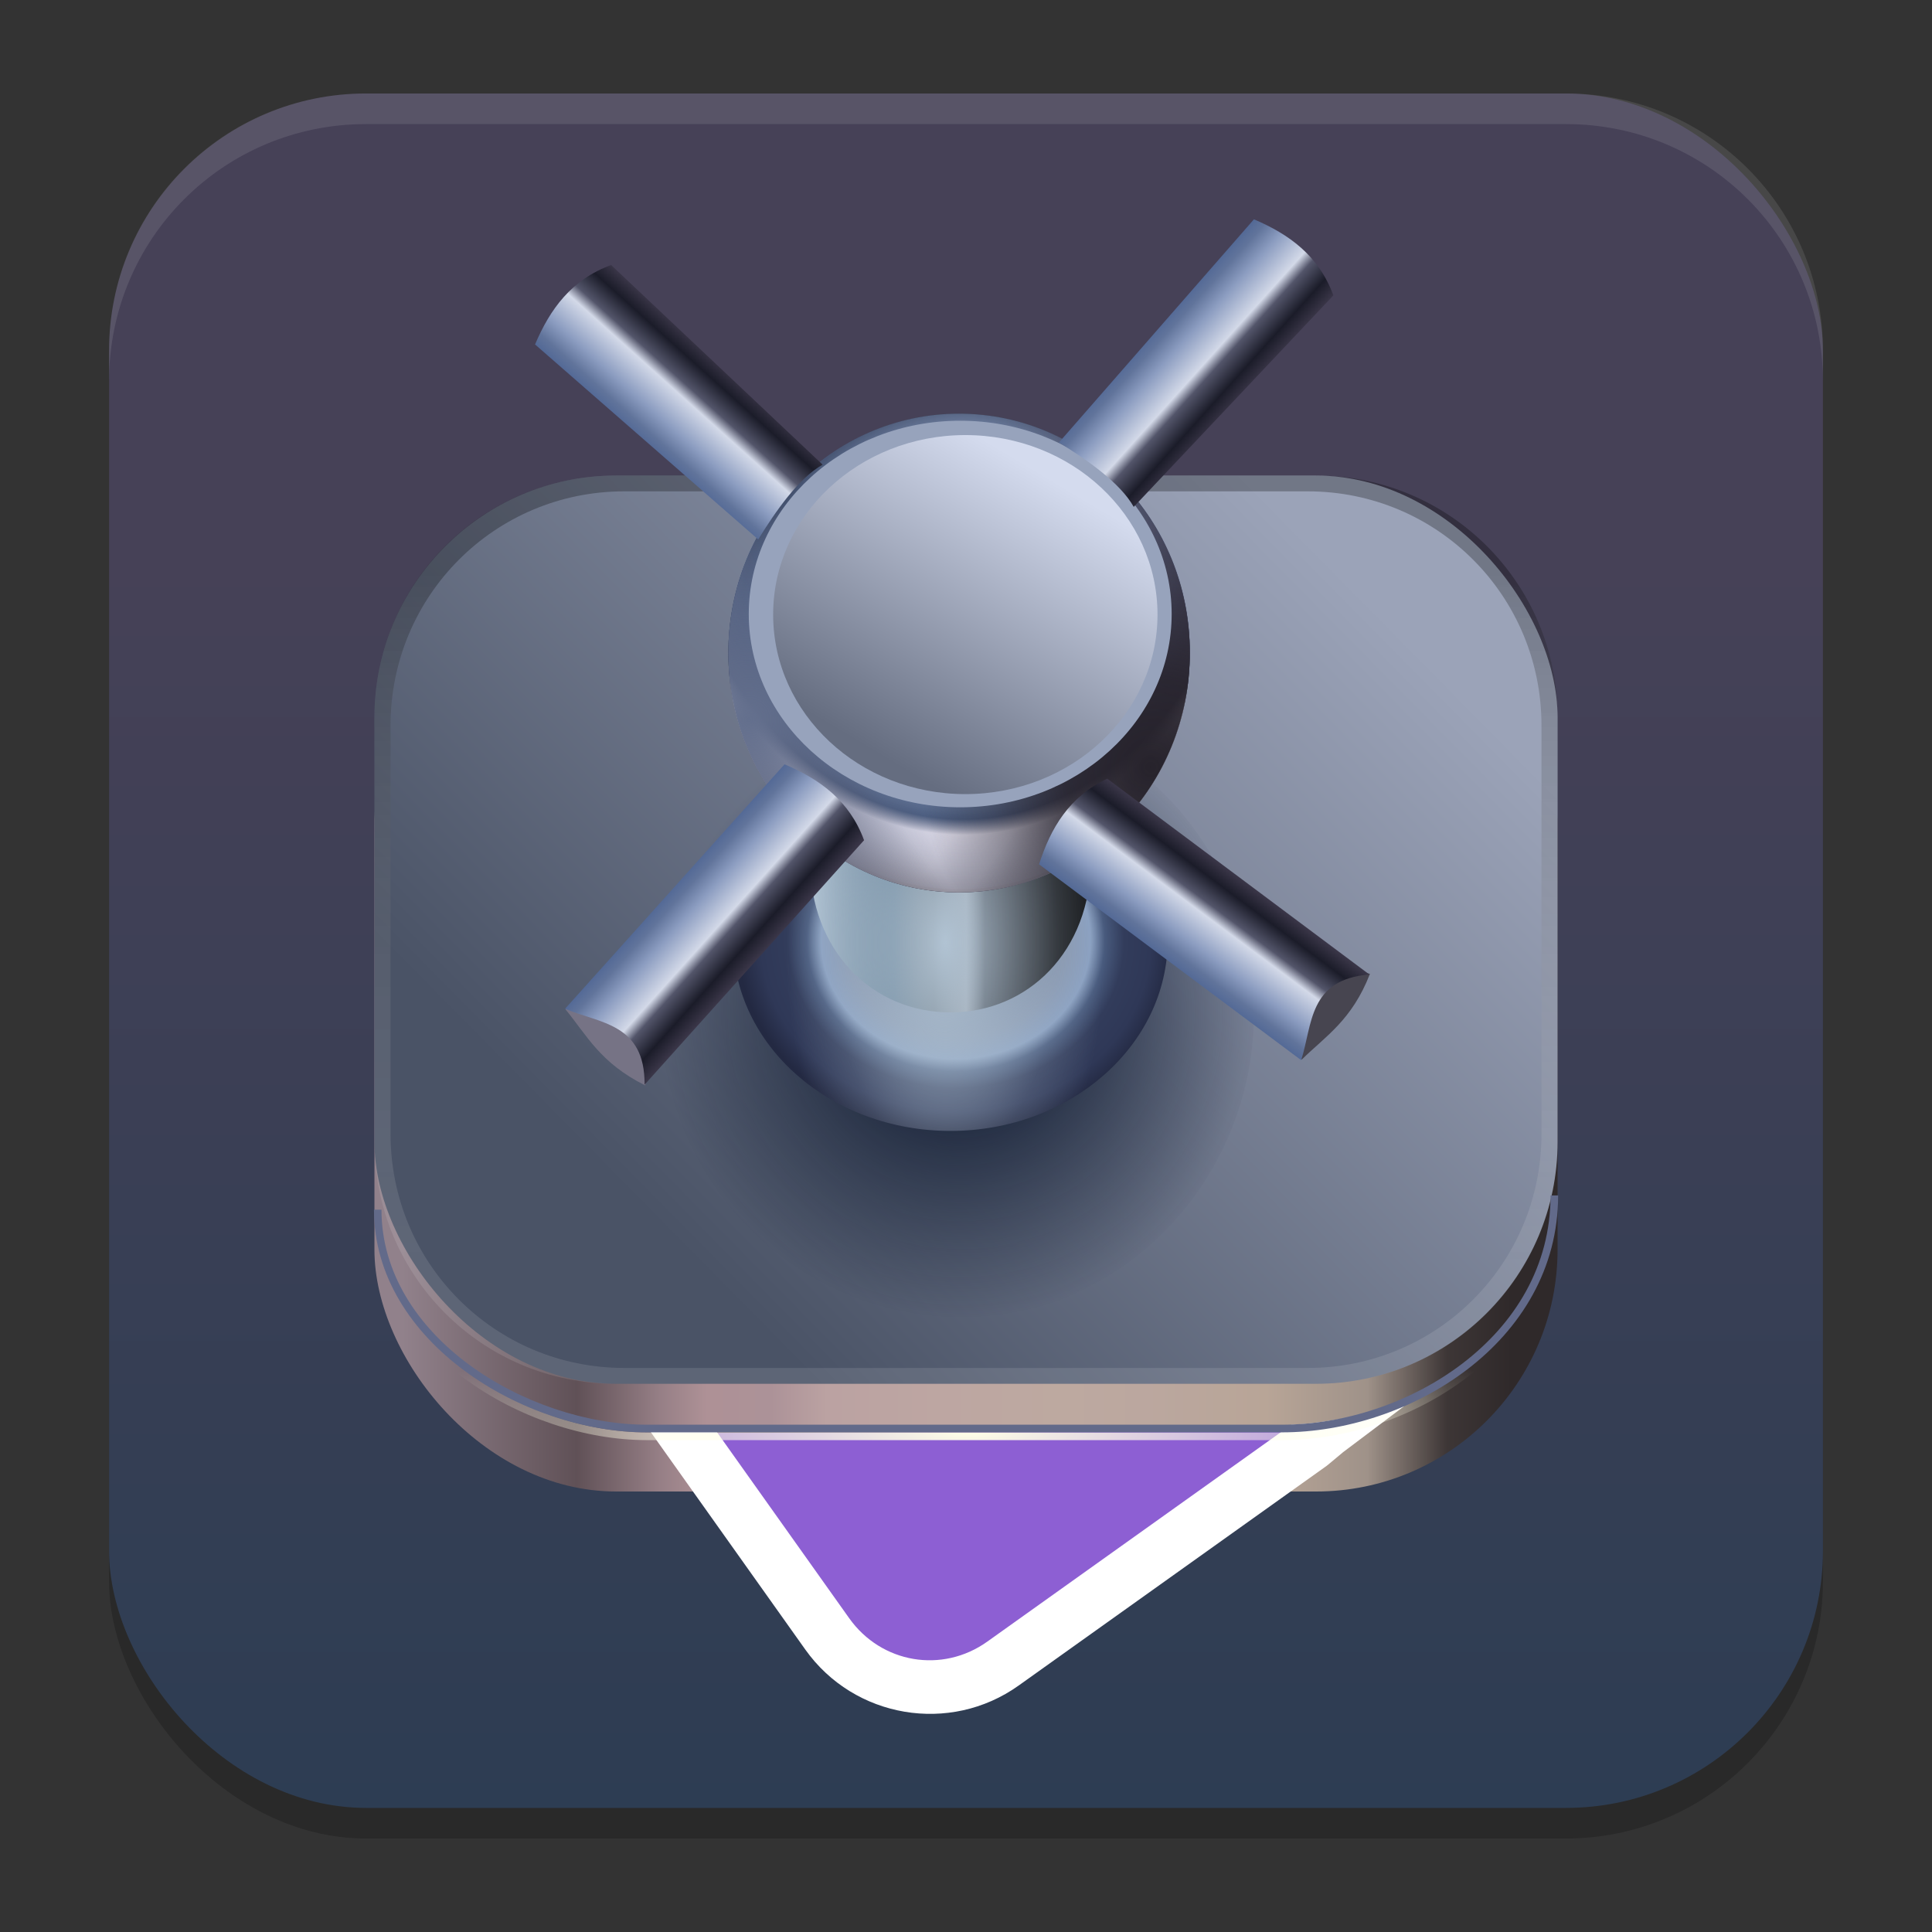 <?xml version="1.0" encoding="UTF-8" standalone="no"?>
<svg
   width="62"
   height="62"
   version="1.1"
   id="svg5"
   sodipodi:docname="com.github.huluti.Curtail.svg"
   inkscape:version="1.4 (unknown)"
   xmlns:inkscape="http://www.inkscape.org/namespaces/inkscape"
   xmlns:sodipodi="http://sodipodi.sourceforge.net/DTD/sodipodi-0.dtd"
   xmlns:xlink="http://www.w3.org/1999/xlink"
   xmlns="http://www.w3.org/2000/svg"
   xmlns:svg="http://www.w3.org/2000/svg">
  <rect width="100%" height="100%" fill="#333333" stroke="none"/>
  <defs
     id="defs5">
    <linearGradient
       id="linearGradient8"
       inkscape:collect="always">
      <stop
         style="stop-color:#2d3d53;stop-opacity:1;"
         offset="0"
         id="stop8" />
      <stop
         style="stop-color:#464157;stop-opacity:1;"
         offset="1"
         id="stop10" />
    </linearGradient>
    <linearGradient
       id="linearGradient4217">
      <stop
         style="stop-color:#000000;stop-opacity:1;"
         offset="0"
         id="stop2" />
      <stop
         style="stop-color:#000000;stop-opacity:0;"
         offset="1"
         id="stop4" />
    </linearGradient>
    <linearGradient
       id="linearGradient4161">
      <stop
         style="stop-color:#334545;stop-opacity:1;"
         offset="0"
         id="stop7" />
      <stop
         style="stop-color:#4d6868;stop-opacity:1"
         offset="1"
         id="stop9" />
    </linearGradient>
    <linearGradient
       id="a-1-2"
       y1="510.8"
       y2="527.14"
       gradientUnits="userSpaceOnUse"
       x2="0">
      <stop
         stop-color="#7cbaf8"
         id="stop2-2-7" />
      <stop
         offset="1"
         stop-color="#f4fcff"
         id="stop4-70-0" />
    </linearGradient>
    <linearGradient
       id="c"
       y1="503.8"
       x1="400.57"
       y2="519.8"
       x2="416.57"
       gradientUnits="userSpaceOnUse">
      <stop
         stop-color="#292c2f"
         id="stop12" />
      <stop
         offset="1"
         stop-opacity="0"
         id="stop14" />
    </linearGradient>
    <linearGradient
       id="b"
       y1="542.8"
       x1="408.57"
       y2="521.8"
       x2="387.57"
       gradientUnits="userSpaceOnUse"
       gradientTransform="translate(-384.57,-499.8)">
      <stop
         stop-color="#197cf1"
         id="stop7-8" />
      <stop
         offset="1"
         stop-color="#20bcfa"
         id="stop9-7" />
    </linearGradient>
    <linearGradient
       xlink:href="#linearGradient1389"
       id="linearGradient4503-5-6"
       y1="37"
       y2="4"
       x2="0"
       gradientUnits="userSpaceOnUse"
       gradientTransform="matrix(1.022,0,0,1,21.749,8.259)" />
    <linearGradient
       id="linearGradient1389">
      <stop
         style="stop-color:#ffaaaa;stop-opacity:1"
         id="stop1385"
         offset="0" />
      <stop
         offset="1"
         style="stop-color:#ff5555;stop-opacity:1"
         id="stop1387" />
    </linearGradient>
    <linearGradient
       id="paint543_linear_890_11"
       x1="978.5"
       y1="298"
       x2="978.5"
       y2="304"
       gradientUnits="userSpaceOnUse"
       gradientTransform="matrix(0.75,0,0,0.75,-717.383,-173.491)">
      <stop
         offset="0.189"
         stop-color="#EFF2F6"
         id="stop1829" />
      <stop
         offset="0.85"
         stop-color="#B7C6CD"
         id="stop1830" />
    </linearGradient>
    <linearGradient
       inkscape:collect="always"
       xlink:href="#linearGradient8"
       id="linearGradient10"
       x1="31.5"
       y1="59.018"
       x2="31.5"
       y2="19.019"
       gradientUnits="userSpaceOnUse"
       gradientTransform="translate(-0.5,-1)" />
    <linearGradient
       id="linearGradient4144">
      <stop
         style="stop-color:#c83771;stop-opacity:1"
         offset="0"
         id="stop1141" />
      <stop
         style="stop-color:#de87aa;stop-opacity:1"
         offset="1"
         id="stop1143" />
    </linearGradient>
    <linearGradient
       id="c-0"
       gradientUnits="userSpaceOnUse"
       x1="10"
       x2="24"
       y1="10"
       y2="24"
       gradientTransform="translate(59.729,26.237)">
      <stop
         offset="0"
         stop-color="#292c2f"
         id="stop12-2" />
      <stop
         offset="1"
         stop-opacity="0"
         id="stop14-3" />
    </linearGradient>
    <linearGradient
       id="d"
       gradientUnits="userSpaceOnUse"
       x1="24"
       x2="24"
       y1="25"
       y2="7"
       gradientTransform="translate(59.729,26.237)">
      <stop
         offset="0"
         stop-color="#bb9d71"
         id="stop2-7" />
      <stop
         offset="1"
         stop-color="#f9f2e7"
         id="stop4-5" />
    </linearGradient>
    <linearGradient
       inkscape:collect="always"
       xlink:href="#linearGradient86552"
       id="linearGradient82305"
       gradientUnits="userSpaceOnUse"
       gradientTransform="matrix(0.123,0,0,0.123,-4.122,-12.961)"
       x1="464.343"
       y1="503.91"
       x2="175.123"
       y2="503.91" />
    <linearGradient
       inkscape:collect="always"
       id="linearGradient86552">
      <stop
         style="stop-color:#2f292a;stop-opacity:1"
         offset="0"
         id="stop86548" />
      <stop
         style="stop-color:#3d3636;stop-opacity:1"
         offset="0.058"
         id="stop107010" />
      <stop
         style="stop-color:#9f9289;stop-opacity:1"
         offset="0.13"
         id="stop104898" />
      <stop
         style="stop-color:#b8a597;stop-opacity:1"
         offset="0.221"
         id="stop103178" />
      <stop
         style="stop-color:#bba79f;stop-opacity:1"
         offset="0.33"
         id="stop101288" />
      <stop
         style="stop-color:#bda9a0;stop-opacity:1"
         offset="0.404"
         id="stop99582" />
      <stop
         style="stop-color:#bda6a2;stop-opacity:1"
         offset="0.515"
         id="stop97770" />
      <stop
         style="stop-color:#bba2a2;stop-opacity:1"
         offset="0.617"
         id="stop96064" />
      <stop
         style="stop-color:#ac9298;stop-opacity:1;"
         offset="0.668"
         id="stop95677" />
      <stop
         style="stop-color:#ae9196;stop-opacity:1"
         offset="0.726"
         id="stop91532" />
      <stop
         style="stop-color:#967f86;stop-opacity:1"
         offset="0.768"
         id="stop89358" />
      <stop
         style="stop-color:#605157;stop-opacity:1"
         offset="0.843"
         id="stop86637" />
      <stop
         style="stop-color:#91818b;stop-opacity:1"
         offset="1"
         id="stop86550" />
    </linearGradient>
    <linearGradient
       inkscape:collect="always"
       xlink:href="#linearGradient78005"
       id="linearGradient78007"
       x1="427.564"
       y1="334.253"
       x2="252.128"
       y2="507.358"
       gradientUnits="userSpaceOnUse"
       gradientTransform="matrix(0.123,0,0,0.123,-4.122,-16.419)" />
    <linearGradient
       inkscape:collect="always"
       id="linearGradient78005">
      <stop
         style="stop-color:#9ba3b8;stop-opacity:1;"
         offset="0"
         id="stop78001" />
      <stop
         style="stop-color:#4a5366;stop-opacity:1"
         offset="1"
         id="stop78003" />
    </linearGradient>
    <linearGradient
       inkscape:collect="always"
       xlink:href="#linearGradient82048"
       id="linearGradient82050"
       x1="-44.507"
       y1="541.492"
       x2="-44.507"
       y2="361.073"
       gradientUnits="userSpaceOnUse"
       gradientTransform="matrix(0.123,0,0,0.123,40.806,-20.71)" />
    <linearGradient
       inkscape:collect="always"
       id="linearGradient82048">
      <stop
         style="stop-color:#ffffff;stop-opacity:0.107"
         offset="0"
         id="stop82044" />
      <stop
         style="stop-color:#000000;stop-opacity:0.272"
         offset="1"
         id="stop82046" />
    </linearGradient>
    <radialGradient
       inkscape:collect="always"
       xlink:href="#linearGradient147176"
       id="radialGradient147178"
       cx="633.716"
       cy="365.599"
       fx="633.716"
       fy="365.599"
       r="78.868"
       gradientTransform="matrix(0.123,0,0,0.125,-42.612,-7.858)"
       gradientUnits="userSpaceOnUse" />
    <linearGradient
       inkscape:collect="always"
       id="linearGradient147176">
      <stop
         style="stop-color:#000b21;stop-opacity:1;"
         offset="0"
         id="stop147172" />
      <stop
         style="stop-color:#000b21;stop-opacity:0;"
         offset="1"
         id="stop147174" />
    </linearGradient>
    <radialGradient
       inkscape:collect="always"
       xlink:href="#linearGradient116301"
       id="radialGradient116303"
       cx="260.782"
       cy="541.691"
       fx="260.782"
       fy="541.691"
       r="157.452"
       gradientTransform="matrix(0.121,0,0,0.024,4.024,38.352)"
       gradientUnits="userSpaceOnUse" />
    <linearGradient
       inkscape:collect="always"
       id="linearGradient116301">
      <stop
         style="stop-color:#ffffe7;stop-opacity:1;"
         offset="0"
         id="stop116297" />
      <stop
         style="stop-color:#ffffe7;stop-opacity:0;"
         offset="1"
         id="stop116299" />
    </linearGradient>
    <radialGradient
       inkscape:collect="always"
       xlink:href="#linearGradient116883"
       id="radialGradient116885"
       cx="414.883"
       cy="239.34"
       fx="414.883"
       fy="239.34"
       r="56.889"
       gradientTransform="matrix(0.123,0,0,0.108,-15.862,9.707)"
       gradientUnits="userSpaceOnUse" />
    <linearGradient
       inkscape:collect="always"
       id="linearGradient116883">
      <stop
         style="stop-color:#58677f;stop-opacity:1"
         offset="0"
         id="stop116879" />
      <stop
         style="stop-color:#8594ad;stop-opacity:1"
         offset="0.504"
         id="stop131563" />
      <stop
         style="stop-color:#899fc0;stop-opacity:1"
         offset="0.618"
         id="stop129595" />
      <stop
         style="stop-color:#485a7d;stop-opacity:1"
         offset="0.683"
         id="stop127783" />
      <stop
         style="stop-color:#323c5b;stop-opacity:1"
         offset="0.772"
         id="stop124731" />
      <stop
         style="stop-color:#2f3857;stop-opacity:1"
         offset="0.894"
         id="stop120223" />
      <stop
         style="stop-color:#232942;stop-opacity:1"
         offset="1"
         id="stop116881" />
    </linearGradient>
    <linearGradient
       inkscape:collect="always"
       xlink:href="#linearGradient137888"
       id="linearGradient137890"
       x1="146.895"
       y1="264.635"
       x2="220.444"
       y2="264.635"
       gradientUnits="userSpaceOnUse"
       gradientTransform="matrix(0.123,0,0,0.123,12.479,0.038)" />
    <linearGradient
       inkscape:collect="always"
       id="linearGradient137888">
      <stop
         style="stop-color:#b1c3d3;stop-opacity:1;"
         offset="0"
         id="stop137884" />
      <stop
         style="stop-color:#547188;stop-opacity:1"
         offset="0.293"
         id="stop139677" />
      <stop
         style="stop-color:#525b60;stop-opacity:1"
         offset="0.434"
         id="stop141567" />
      <stop
         style="stop-color:#999a9f;stop-opacity:1"
         offset="0.547"
         id="stop143482" />
      <stop
         style="stop-color:#1b1c21;stop-opacity:1"
         offset="0.613"
         id="stop145294" />
      <stop
         style="stop-color:#121315;stop-opacity:1"
         offset="1"
         id="stop137886" />
    </linearGradient>
    <radialGradient
       inkscape:collect="always"
       xlink:href="#linearGradient137270"
       id="radialGradient137293"
       gradientUnits="userSpaceOnUse"
       gradientTransform="matrix(0.09,0,0,0.174,-2.505,-6.029)"
       cx="414.883"
       cy="239.34"
       fx="414.883"
       fy="239.34"
       r="56.889" />
    <linearGradient
       inkscape:collect="always"
       id="linearGradient137270">
      <stop
         style="stop-color:#b1c3d3;stop-opacity:1;"
         offset="0"
         id="stop137266" />
      <stop
         style="stop-color:#b1c3d3;stop-opacity:0.197"
         offset="0.713"
         id="stop137359" />
      <stop
         style="stop-color:#b1c3d3;stop-opacity:0;"
         offset="1"
         id="stop137268" />
    </linearGradient>
    <linearGradient
       inkscape:collect="always"
       xlink:href="#linearGradient9692"
       id="linearGradient9694"
       x1="323.536"
       y1="172.687"
       x2="443.928"
       y2="172.687"
       gradientUnits="userSpaceOnUse"
       gradientTransform="matrix(1,0,0,0.975,0,2.755)" />
    <linearGradient
       inkscape:collect="always"
       id="linearGradient9692">
      <stop
         style="stop-color:#5e6b8c;stop-opacity:1;"
         offset="0"
         id="stop9688" />
      <stop
         style="stop-color:#525065;stop-opacity:1"
         offset="1"
         id="stop9690" />
    </linearGradient>
    <radialGradient
       inkscape:collect="always"
       xlink:href="#linearGradient11866"
       id="radialGradient11889"
       cx="383.732"
       cy="172.687"
       fx="383.732"
       fy="172.687"
       r="60.196"
       gradientTransform="matrix(0.762,0,0,0.991,91.491,-3.2183929e-4)"
       gradientUnits="userSpaceOnUse" />
    <linearGradient
       inkscape:collect="always"
       id="linearGradient11866">
      <stop
         style="stop-color:#5e6b8c;stop-opacity:1;"
         offset="0"
         id="stop11862" />
      <stop
         style="stop-color:#1f1d28;stop-opacity:1"
         offset="1"
         id="stop11864" />
    </linearGradient>
    <linearGradient
       inkscape:collect="always"
       xlink:href="#linearGradient29000"
       id="linearGradient29002"
       x1="325.26"
       y1="198.071"
       x2="351.838"
       y2="192.18"
       gradientUnits="userSpaceOnUse" />
    <linearGradient
       inkscape:collect="always"
       id="linearGradient29000">
      <stop
         style="stop-color:#677392;stop-opacity:1;"
         offset="0"
         id="stop28996" />
      <stop
         style="stop-color:#677392;stop-opacity:0;"
         offset="1"
         id="stop28998" />
    </linearGradient>
    <radialGradient
       inkscape:collect="always"
       xlink:href="#linearGradient15893"
       id="radialGradient15895"
       cx="385.762"
       cy="184.208"
       fx="385.762"
       fy="184.208"
       r="60.196"
       gradientTransform="matrix(-1.301,0,0,-1.294,887.51,399.864)"
       gradientUnits="userSpaceOnUse" />
    <linearGradient
       inkscape:collect="always"
       id="linearGradient15893">
      <stop
         style="stop-color:#425a83;stop-opacity:1;"
         offset="0"
         id="stop15889" />
      <stop
         style="stop-color:#5c6f93;stop-opacity:1"
         offset="0.638"
         id="stop23111" />
      <stop
         style="stop-color:#436090;stop-opacity:0.4"
         offset="0.746"
         id="stop20211" />
      <stop
         style="stop-color:#4a6089;stop-opacity:0"
         offset="1"
         id="stop15891" />
    </linearGradient>
    <linearGradient
       inkscape:collect="always"
       xlink:href="#linearGradient31667"
       id="linearGradient31669"
       x1="452.836"
       y1="182.148"
       x2="393.358"
       y2="182.148"
       gradientUnits="userSpaceOnUse" />
    <linearGradient
       inkscape:collect="always"
       id="linearGradient31667">
      <stop
         style="stop-color:#423f52;stop-opacity:1;"
         offset="0"
         id="stop31663" />
      <stop
         style="stop-color:#423f52;stop-opacity:0;"
         offset="1"
         id="stop31665" />
    </linearGradient>
    <radialGradient
       inkscape:collect="always"
       xlink:href="#linearGradient33628"
       id="radialGradient40643"
       gradientUnits="userSpaceOnUse"
       gradientTransform="matrix(0.025,2.517,-1.906,0.019,825.142,-536.914)"
       cx="255.8"
       cy="234.669"
       fx="255.8"
       fy="234.669"
       r="60.196" />
    <linearGradient
       inkscape:collect="always"
       id="linearGradient33628">
      <stop
         style="stop-color:#c0bfcc;stop-opacity:0.167"
         offset="0"
         id="stop33624" />
      <stop
         style="stop-color:#dad8e6;stop-opacity:0"
         offset="0.68"
         id="stop43649" />
      <stop
         style="stop-color:#dcdae8;stop-opacity:1"
         offset="0.707"
         id="stop40709" />
      <stop
         style="stop-color:#c0bfcc;stop-opacity:0;"
         offset="1"
         id="stop33626" />
    </linearGradient>
    <linearGradient
       inkscape:collect="always"
       xlink:href="#linearGradient45876"
       id="linearGradient45878"
       x1="440.158"
       y1="242.579"
       x2="400.043"
       y2="214.134"
       gradientUnits="userSpaceOnUse" />
    <linearGradient
       inkscape:collect="always"
       id="linearGradient45876">
      <stop
         style="stop-color:#3c3a49;stop-opacity:1;"
         offset="0"
         id="stop45872" />
      <stop
         style="stop-color:#3c3a49;stop-opacity:0;"
         offset="1"
         id="stop45874" />
    </linearGradient>
    <linearGradient
       inkscape:collect="always"
       xlink:href="#linearGradient45876"
       id="linearGradient45981"
       gradientUnits="userSpaceOnUse"
       x1="440.158"
       y1="242.579"
       x2="400.043"
       y2="214.134"
       gradientTransform="translate(-767.465)" />
    <radialGradient
       inkscape:collect="always"
       xlink:href="#linearGradient48934"
       id="radialGradient48936"
       cx="-328.875"
       cy="187.904"
       fx="-328.875"
       fy="187.904"
       r="60.196"
       gradientTransform="matrix(1,0,0,1.037,0,-6.404)"
       gradientUnits="userSpaceOnUse" />
    <linearGradient
       inkscape:collect="always"
       id="linearGradient48934">
      <stop
         style="stop-color:#636f8d;stop-opacity:1;"
         offset="0"
         id="stop48930" />
      <stop
         style="stop-color:#636f8d;stop-opacity:0;"
         offset="1"
         id="stop48932" />
    </linearGradient>
    <radialGradient
       inkscape:collect="always"
       xlink:href="#linearGradient51058"
       id="radialGradient51180"
       gradientUnits="userSpaceOnUse"
       gradientTransform="matrix(1,0,0,1.037,0,-6.404)"
       cx="-433.728"
       cy="199.865"
       fx="-433.728"
       fy="199.865"
       r="60.196" />
    <linearGradient
       inkscape:collect="always"
       id="linearGradient51058">
      <stop
         style="stop-color:#26222b;stop-opacity:1;"
         offset="0"
         id="stop51054" />
      <stop
         style="stop-color:#26222b;stop-opacity:0.841"
         offset="0.374"
         id="stop51310" />
      <stop
         style="stop-color:#26222b;stop-opacity:0;"
         offset="1"
         id="stop51056" />
    </linearGradient>
    <linearGradient
       inkscape:collect="always"
       xlink:href="#linearGradient3250"
       id="linearGradient3252"
       x1="361.751"
       y1="178.146"
       x2="318.364"
       y2="250.841"
       gradientUnits="userSpaceOnUse"
       gradientTransform="translate(43.006,-54.181)" />
    <linearGradient
       inkscape:collect="always"
       id="linearGradient3250">
      <stop
         style="stop-color:#d4dbee;stop-opacity:1;"
         offset="0"
         id="stop3246" />
      <stop
         style="stop-color:#656d80;stop-opacity:1"
         offset="1"
         id="stop3248" />
    </linearGradient>
    <linearGradient
       inkscape:collect="always"
       xlink:href="#linearGradient51469"
       id="linearGradient1659"
       gradientUnits="userSpaceOnUse"
       gradientTransform="matrix(0.929,0,0,0.934,56.033,-223.624)"
       x1="257.625"
       y1="276.724"
       x2="288.508"
       y2="276.724" />
    <linearGradient
       inkscape:collect="always"
       id="linearGradient51469">
      <stop
         style="stop-color:#536996;stop-opacity:1"
         offset="0"
         id="stop51465" />
      <stop
         style="stop-color:#61749b;stop-opacity:1"
         offset="0.099"
         id="stop55615" />
      <stop
         style="stop-color:#8b9cc0;stop-opacity:1"
         offset="0.263"
         id="stop57193" />
      <stop
         style="stop-color:#d3d9e8;stop-opacity:1"
         offset="0.539"
         id="stop58459" />
      <stop
         style="stop-color:#53556a;stop-opacity:1"
         offset="0.645"
         id="stop60321" />
      <stop
         style="stop-color:#1b1c29;stop-opacity:1"
         offset="0.842"
         id="stop63773" />
      <stop
         style="stop-color:#3a3648;stop-opacity:1"
         offset="1"
         id="stop51467" />
    </linearGradient>
    <linearGradient
       inkscape:collect="always"
       xlink:href="#linearGradient51469"
       id="linearGradient1661"
       gradientUnits="userSpaceOnUse"
       gradientTransform="matrix(0.672,0.642,-0.623,0.695,-169.35,-131.17)"
       x1="257.625"
       y1="276.724"
       x2="288.508"
       y2="276.724" />
    <linearGradient
       inkscape:collect="always"
       xlink:href="#linearGradient51469"
       id="linearGradient1"
       gradientUnits="userSpaceOnUse"
       gradientTransform="matrix(0.929,0,0,0.934,56.033,-223.624)"
       x1="257.625"
       y1="276.724"
       x2="288.508"
       y2="276.724" />
    <linearGradient
       inkscape:collect="always"
       xlink:href="#linearGradient51469"
       id="linearGradient2"
       gradientUnits="userSpaceOnUse"
       gradientTransform="matrix(0.672,0.642,-0.623,0.695,-169.35,-131.17)"
       x1="257.625"
       y1="276.724"
       x2="288.508"
       y2="276.724" />
  </defs>
  <sodipodi:namedview
     id="namedview5"
     pagecolor="#ffffff"
     bordercolor="#000000"
     borderopacity="0.25"
     inkscape:showpageshadow="2"
     inkscape:pageopacity="0.0"
     inkscape:pagecheckerboard="0"
     inkscape:deskcolor="#d1d1d1"
     inkscape:zoom="8.2643105"
     inkscape:cx="25.228965"
     inkscape:cy="40.354244"
     inkscape:window-width="1920"
     inkscape:window-height="998"
     inkscape:window-x="0"
     inkscape:window-y="0"
     inkscape:window-maximized="1"
     inkscape:current-layer="svg5" />
  <rect
     style="opacity:0.2;stroke-width:0.982"
     width="55"
     height="55.018"
     x="3.5"
     y="3.982"
     rx="8.25"
     ry="8.253"
     id="rect1" />
  <rect
     style="fill:url(#linearGradient10);stroke-width:0.982"
     width="55"
     height="55.018"
     x="3.5"
     y="3"
     rx="8.25"
     ry="8.253"
     id="rect2" />
  <path
     style="opacity:0.1;fill:#ffffff;stroke-width:0.982"
     d="M 11.748,3 C 7.178,3 3.5,6.679 3.5,11.251 v 0.982 c 0,-4.572 3.678,-8.251 8.248,-8.251 h 38.503 c 4.571,0 8.248,3.679 8.248,8.251 V 11.251 C 58.5,6.679 54.822,3 50.252,3 Z"
     id="path4" />
  <g
     id="g2"
     transform="translate(-4.493,-5.375)">
    <rect
       style="fill:url(#linearGradient82305);fill-opacity:1;stroke:none;stroke-width:4.637;stroke-linecap:round;stroke-linejoin:round"
       id="rect82303"
       width="37.968"
       height="29.146"
       x="16.509"
       y="24.093"
       rx="7.749"
       ry="7.763" />
    <path
       style="color:#000000;fill:#8d5fd3;stroke-width:1.731;stroke-linecap:square;stroke-linejoin:round;-inkscape-stroke:none"
       d="m 47.042,51.311 -0.48,0.401 -9.882,7.048 c -1.825,1.302 -4.34,0.878 -5.639,-0.951 l -4.582,-6.447"
       id="path2211" />
    <path
       style="color:#000000;fill:#ffffff;stroke-width:1.731;stroke-linecap:square;stroke-linejoin:round;-inkscape-stroke:none"
       d="m 25.254,51.159 0.501,0.706 4.581,6.446 c 1.568,2.207 4.642,2.727 6.845,1.156 l 9.881,-7.048 c 0.018,-0.013 0.036,-0.027 0.053,-0.042 l 0.479,-0.4 1.967,-1.481 c -1.226,0.248 -2.474,0.554 -3.628,0.601 l -9.755,6.958 C 34.732,59.088 32.775,58.755 31.745,57.306 l -4.403,-6.196 z"
       id="path2213"
       sodipodi:nodetypes="ccsscccccsscc" />
    <rect
       style="fill:url(#linearGradient78007);fill-opacity:1;stroke:none;stroke-width:4.637;stroke-linecap:round;stroke-linejoin:round"
       id="rect70659"
       width="37.968"
       height="29.146"
       x="16.509"
       y="20.636"
       rx="7.749"
       ry="7.763" />
    <path
       id="rect81559"
       style="fill:url(#linearGradient82050);fill-opacity:1;stroke:none;stroke-width:4.637;stroke-linecap:round;stroke-linejoin:round"
       d="m 24.258,20.636 c -4.293,0 -7.748,3.462 -7.748,7.763 V 42.019 c 0,4.301 3.456,7.763 7.748,7.763 h 22.471 c 4.293,0 7.749,-3.462 7.749,-7.763 V 28.399 c 0,-4.301 -3.456,-7.763 -7.749,-7.763 z m 0.268,0.507 h 21.935 c 4.155,0 7.5,3.351 7.5,7.513 v 13.105 c 0,4.162 -3.345,7.513 -7.5,7.513 H 24.525 c -4.155,0 -7.499,-3.351 -7.499,-7.513 V 28.656 c 0,-4.162 3.345,-7.513 7.499,-7.513 z" />
    <ellipse
       style="fill:url(#radialGradient147178);fill-opacity:1;stroke:none;stroke-width:0.245;stroke-linecap:round;stroke-linejoin:round;stroke-miterlimit:4;stroke-dasharray:none;stroke-opacity:1"
       id="path146862"
       cx="35.068"
       cy="37.878"
       rx="9.667"
       ry="9.866" />
    <path
       style="color:#000000;fill:url(#radialGradient116303);fill-opacity:1;stroke-width:0.122;-inkscape-stroke:none"
       d="m 54.252,43.986 c 0,2.284 -1.158,4.116 -2.818,5.387 -1.66,1.271 -3.823,1.971 -5.799,1.971 H 25.248 c -1.915,0 -4.053,-0.709 -5.704,-1.928 -1.65,-1.219 -2.809,-2.939 -2.809,-4.971 h -0.241 c 0,2.127 1.214,3.918 2.909,5.17 1.694,1.252 3.873,1.975 5.846,1.975 h 20.388 c 2.031,0 4.237,-0.714 5.944,-2.021 1.707,-1.306 2.914,-3.215 2.914,-5.583 z"
       id="path113899" />
    <path
       style="color:#000000;fill:#626a8a;fill-opacity:1;stroke-width:0.122;-inkscape-stroke:none"
       d="m 54.252,43.737 c 0,2.284 -1.158,4.116 -2.818,5.387 -1.66,1.271 -3.823,1.971 -5.799,1.971 H 25.248 c -1.915,0 -4.053,-0.709 -5.704,-1.928 -1.65,-1.219 -2.809,-2.939 -2.809,-4.971 h -0.241 c 0,2.127 1.214,3.918 2.909,5.17 1.694,1.252 3.873,1.975 5.846,1.975 h 20.388 c 2.031,0 4.237,-0.714 5.944,-2.021 1.707,-1.306 2.914,-3.215 2.914,-5.583 z"
       id="path109921" />
    <ellipse
       style="fill:url(#radialGradient116885);fill-opacity:1;stroke:none;stroke-width:0.249;stroke-linecap:round;stroke-linejoin:round;stroke-miterlimit:4;stroke-dasharray:none;stroke-opacity:1"
       id="path116437"
       cx="34.993"
       cy="35.53"
       rx="6.973"
       ry="6.138" />
    <path
       id="path137493"
       style="fill:url(#linearGradient137890);fill-opacity:1;stroke-width:0.428;stroke-linecap:round;stroke-linejoin:round"
       d="m 39.501,32.961 c 0,2.942 -2.018,4.903 -4.508,4.903 -2.49,0 -4.508,-1.961 -4.508,-4.903 0,-0.216 0.01,-0.853 0.032,-1.062 0.267,-2.641 2.169,-4.689 4.476,-4.689 2.276,0 4.159,1.994 4.464,4.584 0.029,0.243 0.043,0.915 0.043,1.167 z"
       sodipodi:nodetypes="sssssss" />
    <ellipse
       style="fill:url(#radialGradient137293);fill-opacity:1;stroke:none;stroke-width:0.249;stroke-linecap:round;stroke-linejoin:round;stroke-miterlimit:4;stroke-dasharray:none;stroke-opacity:1"
       id="ellipse134655"
       cx="34.993"
       cy="35.53"
       rx="6.973"
       ry="6.138" />
    <g
       id="g69497"
       transform="matrix(0.123,0,0,0.123,-11.928,5.291)">
      <ellipse
         style="opacity:1;fill:url(#linearGradient9694);fill-opacity:1;stroke-width:42.302;stroke-linecap:round;stroke-linejoin:round"
         id="path7537"
         cx="383.732"
         cy="171.061"
         rx="60.196"
         ry="62.45" />
      <ellipse
         style="opacity:1;fill:url(#radialGradient11889);fill-opacity:1;stroke-width:42.302;stroke-linecap:round;stroke-linejoin:round"
         id="ellipse11842"
         cx="383.732"
         cy="171.061"
         rx="60.196"
         ry="62.45" />
      <ellipse
         style="opacity:1;fill:url(#linearGradient29002);fill-opacity:1;stroke-width:42.302;stroke-linecap:round;stroke-linejoin:round"
         id="ellipse26837"
         cx="383.732"
         cy="171.061"
         rx="60.196"
         ry="62.45" />
      <ellipse
         style="opacity:1;fill:url(#radialGradient15895);fill-opacity:1;stroke-width:42.164;stroke-linecap:round;stroke-linejoin:round"
         id="ellipse13860"
         cx="383.732"
         cy="170.655"
         rx="60.196"
         ry="62.043" />
      <ellipse
         style="opacity:1;fill:url(#linearGradient31669);fill-opacity:1;stroke-width:42.164;stroke-linecap:round;stroke-linejoin:round"
         id="ellipse29340"
         cx="383.732"
         cy="170.655"
         rx="60.196"
         ry="62.043" />
      <ellipse
         style="opacity:1;fill:url(#radialGradient40643);fill-opacity:1;stroke-width:42.302;stroke-linecap:round;stroke-linejoin:round"
         id="ellipse31850"
         cx="383.732"
         cy="171.061"
         rx="60.196"
         ry="62.45" />
      <ellipse
         style="opacity:1;fill:url(#linearGradient45878);fill-opacity:1;stroke-width:42.302;stroke-linecap:round;stroke-linejoin:round"
         id="ellipse43825"
         cx="383.732"
         cy="171.061"
         rx="60.196"
         ry="62.45" />
      <ellipse
         style="opacity:1;fill:url(#linearGradient45981);fill-opacity:1;stroke-width:42.302;stroke-linecap:round;stroke-linejoin:round"
         id="ellipse45979"
         cx="-383.732"
         cy="171.061"
         rx="60.196"
         ry="62.45"
         transform="scale(-1,1)" />
      <ellipse
         style="opacity:1;fill:url(#radialGradient48936);fill-opacity:1;stroke-width:42.302;stroke-linecap:round;stroke-linejoin:round"
         id="ellipse45983"
         cx="-383.732"
         cy="171.061"
         rx="60.196"
         ry="62.45"
         transform="scale(-1,1)" />
      <ellipse
         style="opacity:1;fill:url(#radialGradient51180);fill-opacity:1;stroke-width:42.302;stroke-linecap:round;stroke-linejoin:round"
         id="ellipse49041"
         cx="-383.732"
         cy="171.061"
         rx="60.196"
         ry="62.45"
         transform="scale(-1,1)" />
      <g
         id="g49039">
        <ellipse
           style="opacity:1;fill:#97a3bc;fill-opacity:1;stroke-width:44.905;stroke-linecap:round;stroke-linejoin:round"
           id="ellipse5400"
           cx="384.027"
           cy="160.881"
           rx="55.168"
           ry="50.427" />
        <ellipse
           style="fill:url(#linearGradient3252);fill-opacity:1;stroke-width:41.257;stroke-linecap:round;stroke-linejoin:round"
           id="path939"
           cx="385.362"
           cy="161.031"
           rx="50.139"
           ry="46.835" />
      </g>
    </g>
    <g
       id="g69482"
       transform="matrix(0.123,0,0,0.123,2.724,5.573)">
      <path
         style="fill:#767385;fill-opacity:1;stroke:none;stroke-width:1px;stroke-linecap:butt;stroke-linejoin:miter;stroke-opacity:1"
         d="m 161.932,261.745 c 5.598,6.826 9.087,14.003 20.763,19.817 l 5.039,-13.778 -17.067,-9.956 z"
         id="path65501"
         sodipodi:nodetypes="ccccc" />
      <path
         id="rect51463"
         style="opacity:1;fill:url(#linearGradient1);stroke-width:35.205;stroke-linecap:round;stroke-linejoin:round"
         transform="matrix(0.723,0.69,-0.668,0.744,0,0)"
         d="m 295.466,-8.152 c 9.438,-3.543 18.957,-4.861 28.702,0 V 77.581 c -10.6,-11.696 -19.441,-3.471 -28.702,0 z"
         sodipodi:nodetypes="ccccc" />
    </g>
    <g
       id="g69805"
       transform="matrix(-0.011,-0.122,0.122,-0.011,16.115,62.014)">
      <path
         style="fill:#474550;fill-opacity:1;stroke:none;stroke-width:1px;stroke-linecap:butt;stroke-linejoin:miter;stroke-opacity:1"
         d="m 161.932,261.745 c 5.598,6.826 9.087,14.003 20.763,19.817 l 5.039,-13.778 -17.067,-9.956 z"
         id="path69801"
         sodipodi:nodetypes="ccccc" />
      <path
         id="path69803"
         style="opacity:1;fill:url(#linearGradient1659);stroke-width:35.205;stroke-linecap:round;stroke-linejoin:round"
         transform="matrix(0.723,0.69,-0.668,0.744,0,0)"
         d="m 295.466,-8.152 c 9.438,-3.543 18.957,-4.861 28.702,0 V 77.581 c -10.6,-11.696 -19.441,-3.471 -28.702,0 z"
         sodipodi:nodetypes="ccccc" />
    </g>
    <g
       id="g69811"
       transform="matrix(0.123,2.2552708e-4,-2.2510976e-4,0.123,62.001,-11.482)">
      <path
         id="path69809"
         style="opacity:1;fill:url(#linearGradient2);stroke-width:35.197;stroke-linecap:round;stroke-linejoin:round"
         d="m -140.035,194.526 c 9.193,3.879 16.959,9.47 20.763,19.817 l -51.986,55.272 c -3.496,-6.265 -12.349,-12.348 -19.538,-16.771 z"
         sodipodi:nodetypes="ccccc" />
    </g>
    <g
       id="g70633"
       transform="matrix(2.2511054e-4,-0.123,0.123,2.2552786e-4,-2.232,-0.839)">
      <path
         id="path70631"
         style="opacity:1;fill:url(#linearGradient1661);stroke-width:35.197;stroke-linecap:round;stroke-linejoin:round"
         d="m -140.035,194.526 c 9.193,3.879 16.959,9.47 20.763,19.817 l -51.986,55.272 c -3.496,-6.265 -12.349,-12.348 -19.538,-16.771 z"
         sodipodi:nodetypes="ccccc" />
    </g>
  </g>
</svg>
